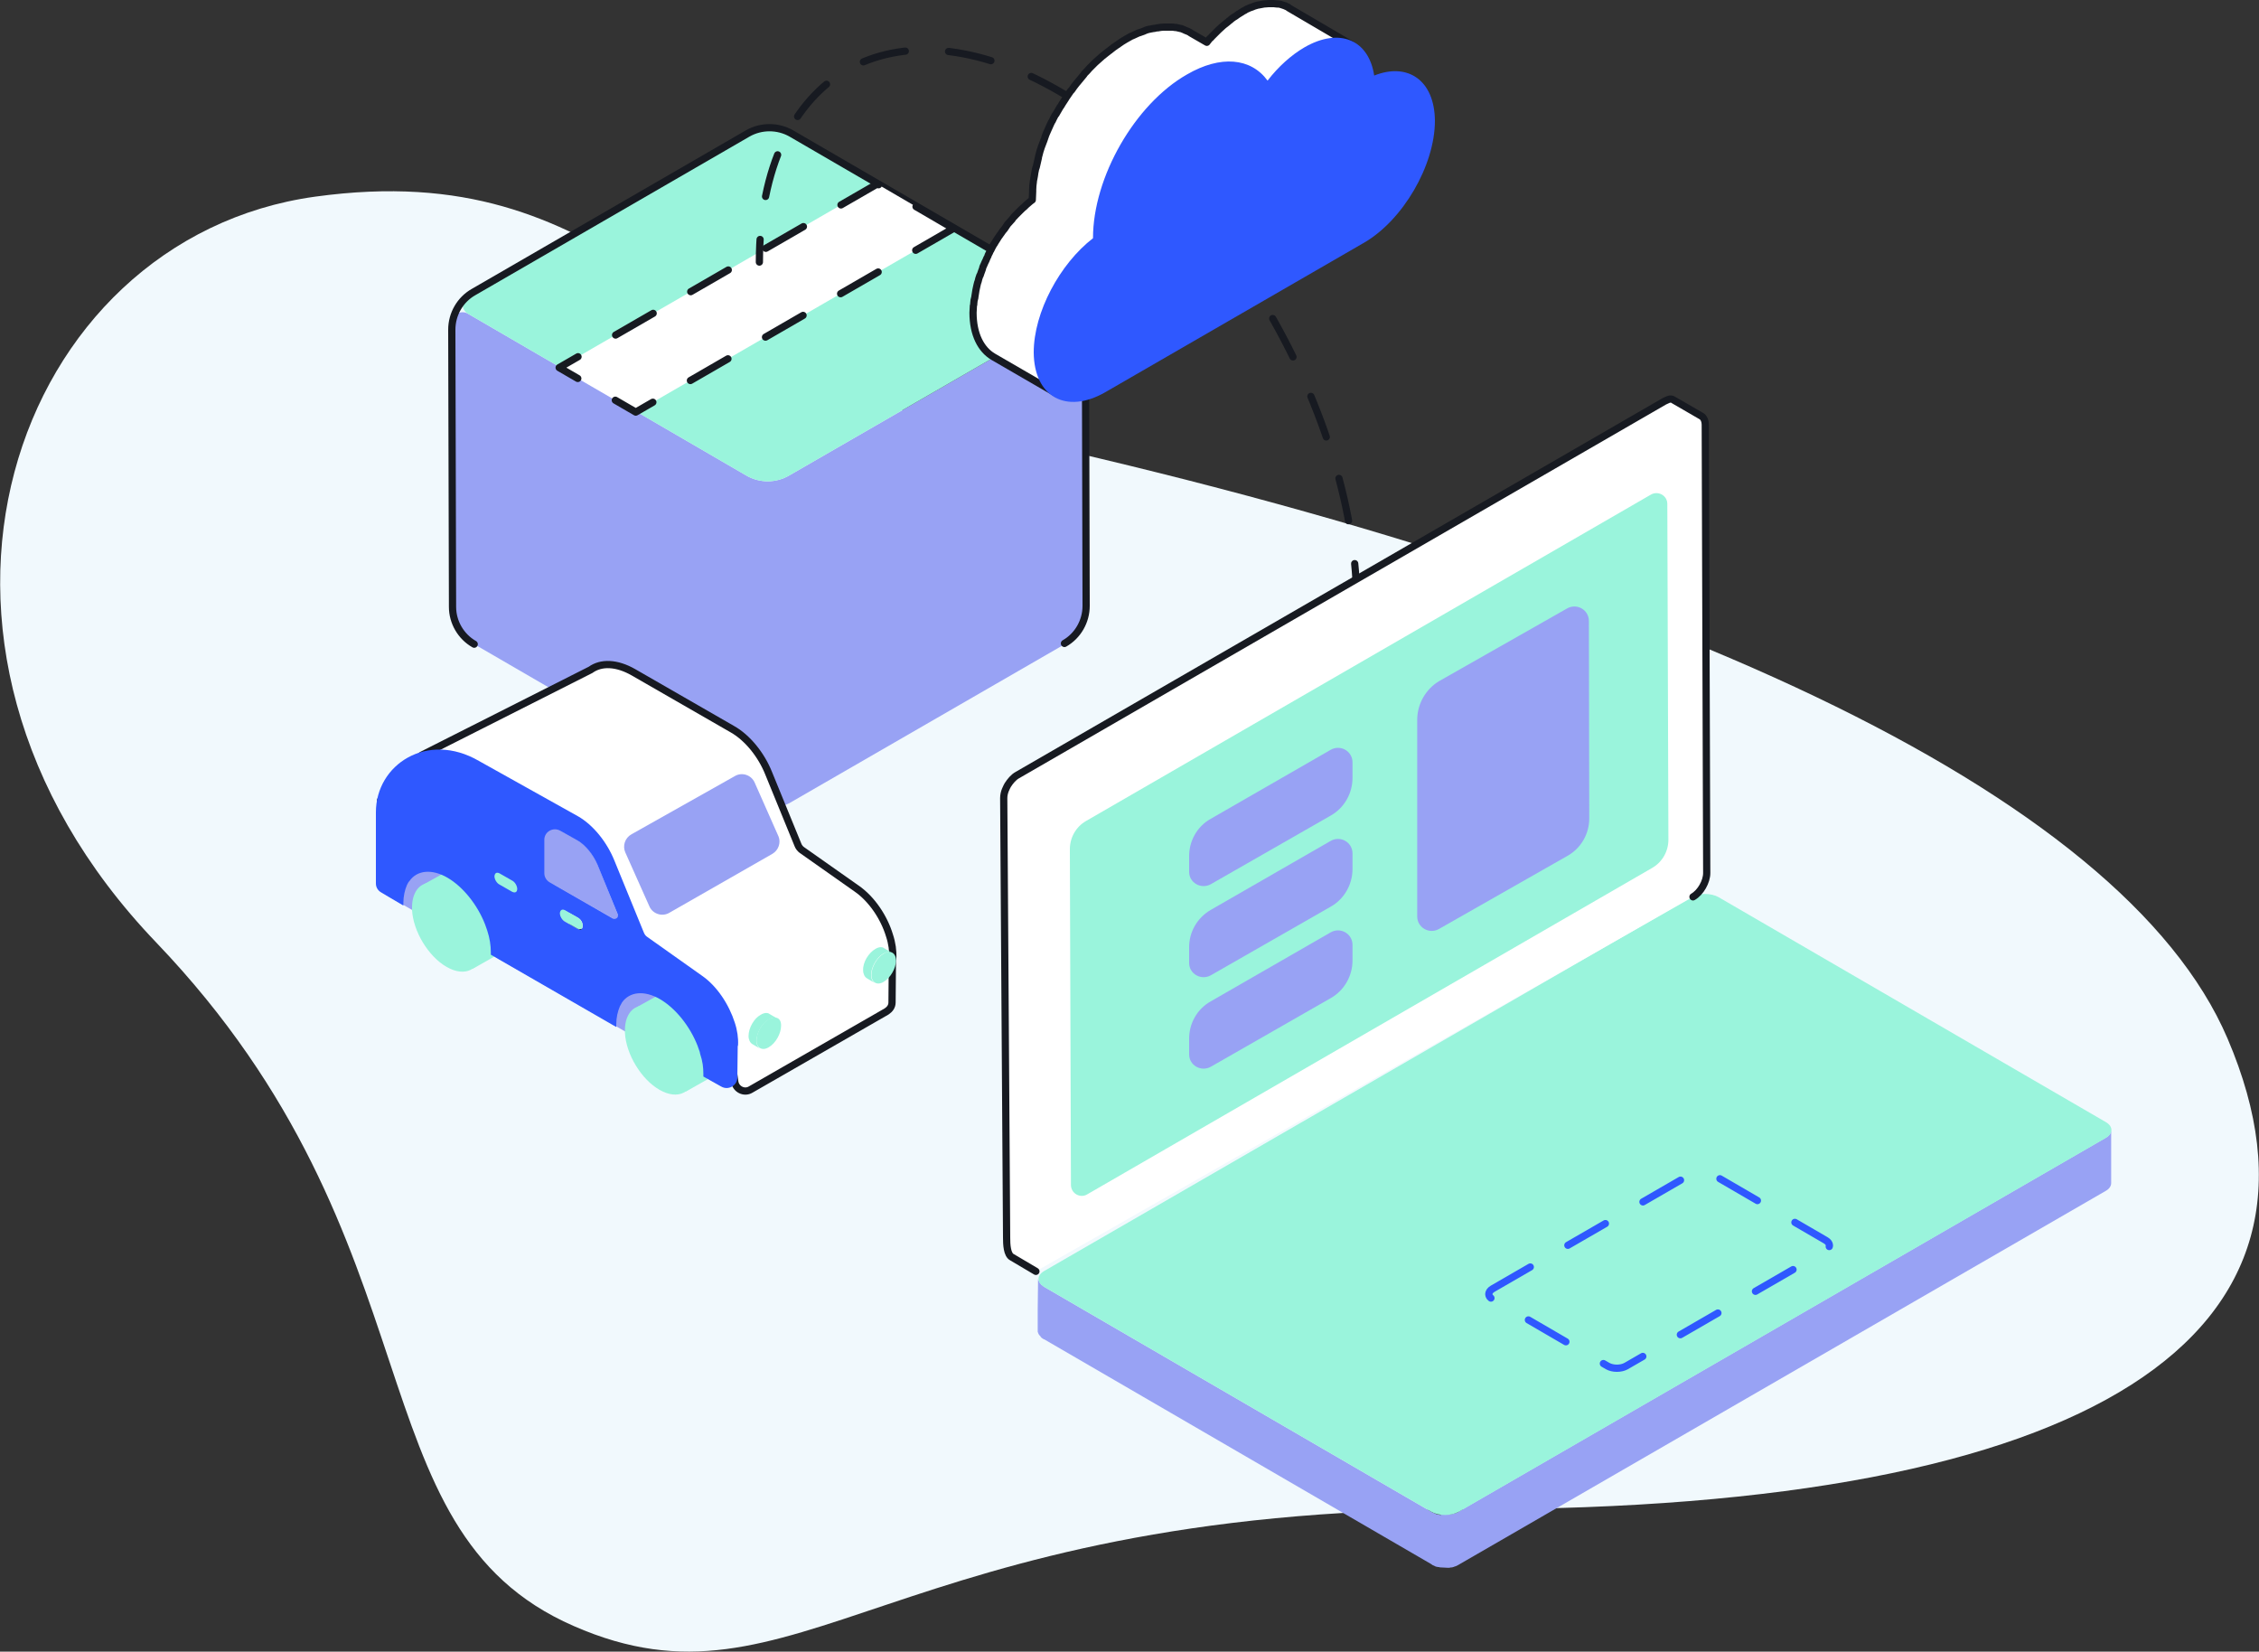 <?xml version="1.0" encoding="utf-8"?>
<!-- Generator: Adobe Illustrator 22.1.0, SVG Export Plug-In . SVG Version: 6.00 Build 0)  -->
<svg version="1.1" id="Слой_1" xmlns="http://www.w3.org/2000/svg" xmlns:xlink="http://www.w3.org/1999/xlink" x="0px" y="0px"
	 viewBox="0 0 625 456.9" style="enable-background:new 0 0 625 456.9;" xml:space="preserve">
<rect x="0" y="0" width="625" height="456.9" fill="#333333" stroke="none"/>
<style type="text/css">
	.st0{fill:#F1F9FD;}
	.st1{fill:#98A2F4;}
	.st2{fill:#9AF4DC;}
	.st3{fill:none;stroke:#171A21;stroke-width:2;stroke-linecap:round;stroke-linejoin:round;stroke-miterlimit:10;}
	
		.st4{fill:#FFFFFF;stroke:#171A21;stroke-width:2;stroke-linecap:round;stroke-linejoin:round;stroke-miterlimit:10;stroke-dasharray:12,12;}
	
		.st5{fill:none;stroke:#171A21;stroke-width:2;stroke-linecap:round;stroke-linejoin:round;stroke-miterlimit:10;stroke-dasharray:12,12;}
	.st6{fill:#FFFFFF;}
	.st7{fill:#2F58FF;}
	
		.st8{fill:none;stroke:#2F58FF;stroke-width:2;stroke-linecap:round;stroke-linejoin:round;stroke-miterlimit:10;stroke-dasharray:12,12;}
	.st9{fill:#FFFFFF;stroke:#171A21;stroke-width:2;stroke-linecap:round;stroke-linejoin:round;stroke-miterlimit:10;}
</style>
<path class="st0" d="M407.4,417.5c-161.7,0-186.9,59.4-248.7,32.3c-61.9-27-35.7-105.7-115.5-189.1c-79.9-83.4-39.3-194.8,44-206.3
	c83.4-11.5,99,46.5,182.6,64.6c187.4,40.6,317.3,100,346.5,168.3C651.3,369.1,579.9,417.5,407.4,417.5z"/>
<g>
	<g>
		<path class="st1" d="M218.4,131.5l77.5-44.7c2-1.2,4.5,0.3,4.5,2.6l0.2,78.4c0,4.3-2.3,8.3-6,10.4L218.7,222
			c-3.7,2.1-8.3,2.1-12,0l-75.5-43.8c-3.7-2.1-6-6.1-6-10.3L125,89.4c0-2.3,2.5-3.8,4.5-2.6l76.9,44.7
			C210.1,133.7,214.7,133.7,218.4,131.5z"/>
		<path class="st2" d="M129.5,86.8l76.9,44.7c3.7,2.2,8.3,2.2,12,0l77.5-44.7c2-1.2,2-4,0-5.2L219,36.9c-3.7-2.2-8.3-2.2-12,0
			l-77.5,44.7C127.5,82.8,127.5,85.7,129.5,86.8z"/>
		<path class="st3" d="M131.2,178.2c-3.7-2.1-6-6.1-6-10.3L125,91.2c0-4.3,2.3-8.3,6-10.4l75.9-43.9c3.7-2.1,8.3-2.1,12,0l75.4,43.8
			c3.7,2.1,6,6.1,6,10.3l0.2,76.6c0,4.3-2.3,8.3-6,10.4"/>
		<path class="st4" d="M263.8,63.2l-21.1-12.3l-88,50.8l21.2,12.3L263.8,63.2z"/>
		<path class="st5" d="M375.4,167.9c0.1-52.4-36.7-116.3-82.4-142.7c-45.6-26.4-82.8-5.2-82.9,47.3"/>
		<path class="st6" d="M374,12.4L356.6,2.2c0,0-0.1,0-0.1-0.1c0,0-0.1,0-0.1-0.1c-0.2-0.1-0.5-0.2-0.7-0.3c0,0-0.1,0-0.1-0.1h-0.1
			c-0.3-0.1-0.6-0.2-0.9-0.3s-0.6-0.2-1-0.2h-0.1c0,0-0.1,0-0.2,0c-0.3,0-0.6-0.1-0.9-0.1h-0.1c-0.4,0-0.7,0-1.1,0h-0.1H351
			c-0.4,0-0.8,0.1-1.3,0.1c-0.5,0.1-1.1,0.2-1.6,0.3H348c-0.3,0.1-0.7,0.2-1,0.3c-0.1,0-0.1,0.1-0.2,0.1c-0.3,0.1-0.6,0.2-0.8,0.3
			h-0.1c-0.1,0-0.1,0.1-0.2,0.1c-0.3,0.1-0.6,0.3-0.9,0.4c-0.1,0.1-0.2,0.1-0.3,0.2c-0.4,0.2-0.8,0.4-1.2,0.7c-0.5,0.3-1,0.6-1.5,1
			c-0.2,0.1-0.3,0.2-0.5,0.3c-0.3,0.2-0.7,0.5-1,0.8c-0.2,0.1-0.4,0.3-0.5,0.4c-0.3,0.3-0.7,0.5-1,0.8c-0.2,0.1-0.3,0.3-0.5,0.4
			c-0.4,0.4-0.8,0.7-1.2,1.1c-0.1,0.1-0.1,0.1-0.2,0.2c-0.1,0.1-0.2,0.2-0.3,0.3c-0.3,0.3-0.6,0.6-0.9,0.9c-0.1,0.1-0.3,0.3-0.4,0.4
			c-0.2,0.2-0.3,0.4-0.5,0.5c-0.1,0.1-0.1,0.1-0.2,0.2c-0.2,0.3-0.5,0.6-0.7,0.9l-4.5-2.6L329.3,9c-0.1,0-0.1-0.1-0.2-0.1
			c-0.3-0.2-0.6-0.3-0.9-0.4c-0.1,0-0.1-0.1-0.2-0.1s-0.1,0-0.2-0.1c-0.3-0.1-0.7-0.3-1-0.4h-0.1c-0.4-0.1-0.8-0.2-1.3-0.3h-0.1
			c-0.1,0-0.1,0-0.2,0c-0.4-0.1-0.7-0.1-1.1-0.1c-0.1,0-0.1,0-0.2,0h-0.1c-0.5,0-1,0-1.5,0h-0.1c-0.1,0-0.1,0-0.2,0
			c-0.5,0-1,0.1-1.6,0.2h-0.1c0,0,0,0-0.1,0s-0.3,0.1-0.4,0.1c-0.2,0-0.5,0.1-0.7,0.1S318.7,8,318.5,8s-0.3,0.1-0.5,0.1h-0.1
			c-0.4,0.1-0.8,0.2-1.2,0.4c-0.1,0-0.1,0-0.2,0.1c-0.5,0.2-0.9,0.3-1.4,0.5H315c-0.1,0-0.2,0.1-0.2,0.1c-0.4,0.2-0.9,0.4-1.3,0.6
			c-0.1,0.1-0.3,0.1-0.5,0.2c-0.5,0.3-1.1,0.6-1.6,0.9c-0.7,0.4-1.3,0.8-2,1.3c-0.1,0.1-0.2,0.2-0.3,0.2c-0.6,0.4-1.3,0.9-1.9,1.4
			c-0.1,0.1-0.2,0.2-0.4,0.3c-0.6,0.5-1.3,1-1.9,1.5l-0.1,0.1c-0.6,0.5-1.2,1.1-1.8,1.6c-0.1,0.1-0.1,0.1-0.2,0.2l-0.1,0.1
			c-0.4,0.4-0.8,0.8-1.2,1.2l-0.1,0.1c-0.4,0.5-0.8,0.9-1.3,1.4l-0.1,0.1c0,0.1-0.1,0.1-0.1,0.2c-0.6,0.8-1.3,1.5-1.9,2.3l-0.1,0.1
			c-0.5,0.6-1,1.3-1.4,1.9c-0.1,0.1-0.1,0.1-0.2,0.2l-0.1,0.1c-0.4,0.6-0.9,1.3-1.3,1.9c0,0.1-0.1,0.1-0.1,0.2
			c-0.1,0.1-0.1,0.2-0.2,0.3c-0.3,0.5-0.7,1-1,1.6c-0.1,0.1-0.1,0.2-0.2,0.3l-0.1,0.1c-0.4,0.6-0.7,1.3-1.1,1.9c0,0,0,0.1-0.1,0.1
			c-0.1,0.1-0.1,0.2-0.2,0.3c-0.3,0.5-0.5,1-0.8,1.6c-0.1,0.1-0.1,0.2-0.2,0.3c0,0.1-0.1,0.2-0.1,0.2c-0.3,0.7-0.6,1.3-0.9,2
			s-0.6,1.3-0.8,2c0,0.1-0.1,0.2-0.1,0.3s-0.1,0.2-0.1,0.3c-0.3,0.7-0.5,1.4-0.8,2.1c-0.3,0.8-0.5,1.6-0.7,2.4
			c0,0.1-0.1,0.2-0.1,0.3s0,0.1,0,0.2c-0.2,0.9-0.4,1.7-0.6,2.6c0,0.1,0,0.1-0.1,0.2c0,0.1,0,0.2-0.1,0.4c-0.1,0.3-0.1,0.7-0.2,1
			c0,0.2-0.1,0.5-0.1,0.7c-0.1,0.4-0.1,0.7-0.2,1.1c0,0.2-0.1,0.3-0.1,0.5v0.1c-0.1,0.8-0.2,1.5-0.2,2.3c0,0.2,0,0.3,0,0.5
			c0,0.8-0.1,1.5-0.1,2.3c-0.6,0.4-1.1,0.9-1.7,1.4c-0.2,0.2-0.3,0.3-0.5,0.5c-0.4,0.3-0.7,0.6-1.1,1l-0.1,0.1
			c-0.4,0.4-0.9,0.9-1.3,1.3c-0.1,0.1-0.2,0.3-0.4,0.4c-0.1,0.1-0.2,0.3-0.3,0.4c-0.1,0.2-0.3,0.4-0.4,0.5c-0.3,0.3-0.6,0.7-0.9,1
			c-0.1,0.1-0.2,0.2-0.3,0.4s-0.3,0.4-0.4,0.6c-0.2,0.3-0.4,0.6-0.6,0.8c-0.1,0.1-0.2,0.2-0.3,0.4c-0.2,0.2-0.3,0.5-0.5,0.7
			s-0.3,0.5-0.5,0.7c-0.1,0.1-0.1,0.2-0.2,0.3c-0.2,0.4-0.5,0.7-0.7,1.1c-0.1,0.2-0.2,0.3-0.3,0.5c0,0,0,0.1-0.1,0.1
			c-0.3,0.5-0.6,1.1-0.9,1.7c0,0,0,0.1-0.1,0.1c-0.1,0.2-0.2,0.3-0.2,0.5c-0.2,0.4-0.4,0.7-0.5,1.1c-0.1,0.1-0.1,0.3-0.2,0.4
			c-0.1,0.2-0.2,0.4-0.3,0.7c-0.1,0.2-0.2,0.4-0.3,0.6c-0.1,0.2-0.2,0.5-0.3,0.7c-0.1,0.2-0.2,0.4-0.3,0.7c0,0.1-0.1,0.2-0.1,0.4
			c-0.1,0.4-0.3,0.7-0.4,1.1c-0.1,0.2-0.1,0.4-0.2,0.6c0,0,0,0.1-0.1,0.1c-0.2,0.6-0.4,1.1-0.5,1.7c0,0.1-0.1,0.2-0.1,0.2
			c-0.1,0.3-0.1,0.5-0.2,0.8c-0.1,0.5-0.2,0.9-0.3,1.4c-0.1,0.6-0.2,1.2-0.3,1.9c0,0.1,0,0.3-0.1,0.4c0,0.1,0,0.3-0.1,0.4
			c0,0.3-0.1,0.7-0.1,1c0,0.2,0,0.4-0.1,0.6c0,0.7-0.1,1.3-0.1,1.9c0,6,2.2,10.2,5.6,12.2l17.6,10.2"/>
		<path class="st3" d="M374,12.4L356.6,2.2c0,0-0.1,0-0.1-0.1c0,0-0.1,0-0.1-0.1c-0.2-0.1-0.5-0.2-0.7-0.3c0,0-0.1,0-0.1-0.1h-0.1
			c-0.3-0.1-0.6-0.2-0.9-0.3s-0.6-0.2-1-0.2h-0.1c0,0-0.1,0-0.2,0c-0.3,0-0.6-0.1-0.9-0.1h-0.1c-0.4,0-0.7,0-1.1,0h-0.1H351
			c-0.4,0-0.8,0.1-1.3,0.1c-0.5,0.1-1.1,0.2-1.6,0.3H348c-0.3,0.1-0.7,0.2-1,0.3c-0.1,0-0.1,0.1-0.2,0.1c-0.3,0.1-0.6,0.2-0.8,0.3
			h-0.1c-0.1,0-0.1,0.1-0.2,0.1c-0.3,0.1-0.6,0.3-0.9,0.4c-0.1,0.1-0.2,0.1-0.3,0.2c-0.4,0.2-0.8,0.4-1.2,0.7c-0.5,0.3-1,0.6-1.5,1
			c-0.2,0.1-0.3,0.2-0.5,0.3c-0.3,0.2-0.7,0.5-1,0.8c-0.2,0.1-0.4,0.3-0.5,0.4c-0.3,0.3-0.7,0.5-1,0.8c-0.2,0.1-0.3,0.3-0.5,0.4
			c-0.4,0.4-0.8,0.7-1.2,1.1c-0.1,0.1-0.1,0.1-0.2,0.2c-0.1,0.1-0.2,0.2-0.3,0.3c-0.3,0.3-0.6,0.6-0.9,0.9c-0.1,0.1-0.3,0.3-0.4,0.4
			c-0.2,0.2-0.3,0.4-0.5,0.5c-0.1,0.1-0.1,0.1-0.2,0.2c-0.2,0.3-0.5,0.6-0.7,0.9l-4.5-2.6L329.3,9c-0.1,0-0.1-0.1-0.2-0.1
			c-0.3-0.2-0.6-0.3-0.9-0.4c-0.1,0-0.1-0.1-0.2-0.1s-0.1,0-0.2-0.1c-0.3-0.1-0.7-0.3-1-0.4h-0.1c-0.4-0.1-0.8-0.2-1.3-0.3h-0.1
			c-0.1,0-0.1,0-0.2,0c-0.4-0.1-0.7-0.1-1.1-0.1c-0.1,0-0.1,0-0.2,0h-0.1c-0.5,0-1,0-1.5,0h-0.1c-0.1,0-0.1,0-0.2,0
			c-0.5,0-1,0.1-1.6,0.2h-0.1c0,0,0,0-0.1,0s-0.3,0.1-0.4,0.1c-0.2,0-0.5,0.1-0.7,0.1S318.7,8,318.5,8s-0.3,0.1-0.5,0.1h-0.1
			c-0.4,0.1-0.8,0.2-1.2,0.4c-0.1,0-0.1,0-0.2,0.1c-0.5,0.2-0.9,0.3-1.4,0.5H315c-0.1,0-0.2,0.1-0.2,0.1c-0.4,0.2-0.9,0.4-1.3,0.6
			c-0.1,0.1-0.3,0.1-0.5,0.2c-0.5,0.3-1.1,0.6-1.6,0.9c-0.7,0.4-1.3,0.8-2,1.3c-0.1,0.1-0.2,0.2-0.3,0.2c-0.6,0.4-1.3,0.9-1.9,1.4
			c-0.1,0.1-0.2,0.2-0.4,0.3c-0.6,0.5-1.3,1-1.9,1.5l-0.1,0.1c-0.6,0.5-1.2,1.1-1.8,1.6c-0.1,0.1-0.1,0.1-0.2,0.2l-0.1,0.1
			c-0.4,0.4-0.8,0.8-1.2,1.2l-0.1,0.1c-0.4,0.5-0.8,0.9-1.3,1.4l-0.1,0.1c0,0.1-0.1,0.1-0.1,0.2c-0.6,0.8-1.3,1.5-1.9,2.3l-0.1,0.1
			c-0.5,0.6-1,1.3-1.4,1.9c-0.1,0.1-0.1,0.1-0.2,0.2l-0.1,0.1c-0.4,0.6-0.9,1.3-1.3,1.9c0,0.1-0.1,0.1-0.1,0.2
			c-0.1,0.1-0.1,0.2-0.2,0.3c-0.3,0.5-0.7,1-1,1.6c-0.1,0.1-0.1,0.2-0.2,0.3l-0.1,0.1c-0.4,0.6-0.7,1.3-1.1,1.9c0,0,0,0.1-0.1,0.1
			c-0.1,0.1-0.1,0.2-0.2,0.3c-0.3,0.5-0.5,1-0.8,1.6c-0.1,0.1-0.1,0.2-0.2,0.3c0,0.1-0.1,0.2-0.1,0.2c-0.3,0.7-0.6,1.3-0.9,2
			s-0.6,1.3-0.8,2c0,0.1-0.1,0.2-0.1,0.3s-0.1,0.2-0.1,0.3c-0.3,0.7-0.5,1.4-0.8,2.1c-0.3,0.8-0.5,1.6-0.7,2.4
			c0,0.1-0.1,0.2-0.1,0.3s0,0.1,0,0.2c-0.2,0.9-0.4,1.7-0.6,2.6c0,0.1,0,0.1-0.1,0.2c0,0.1,0,0.2-0.1,0.4c-0.1,0.3-0.1,0.7-0.2,1
			c0,0.2-0.1,0.5-0.1,0.7c-0.1,0.4-0.1,0.7-0.2,1.1c0,0.2-0.1,0.3-0.1,0.5v0.1c-0.1,0.8-0.2,1.5-0.2,2.3c0,0.2,0,0.3,0,0.5
			c0,0.8-0.1,1.5-0.1,2.3c-0.6,0.4-1.1,0.9-1.7,1.4c-0.2,0.2-0.3,0.3-0.5,0.5c-0.4,0.3-0.7,0.6-1.1,1l-0.1,0.1
			c-0.4,0.4-0.9,0.9-1.3,1.3c-0.1,0.1-0.2,0.3-0.4,0.4c-0.1,0.1-0.2,0.3-0.3,0.4c-0.1,0.2-0.3,0.4-0.4,0.5c-0.3,0.3-0.6,0.7-0.9,1
			c-0.1,0.1-0.2,0.2-0.3,0.4s-0.3,0.4-0.4,0.6c-0.2,0.3-0.4,0.6-0.6,0.8c-0.1,0.1-0.2,0.2-0.3,0.4c-0.2,0.2-0.3,0.5-0.5,0.7
			s-0.3,0.5-0.5,0.7c-0.1,0.1-0.1,0.2-0.2,0.3c-0.2,0.4-0.5,0.7-0.7,1.1c-0.1,0.2-0.2,0.3-0.3,0.5c0,0,0,0.1-0.1,0.1
			c-0.3,0.5-0.6,1.1-0.9,1.7c0,0,0,0.1-0.1,0.1c-0.1,0.2-0.2,0.3-0.2,0.5c-0.2,0.4-0.4,0.7-0.5,1.1c-0.1,0.1-0.1,0.3-0.2,0.4
			c-0.1,0.2-0.2,0.4-0.3,0.7c-0.1,0.2-0.2,0.4-0.3,0.6c-0.1,0.2-0.2,0.5-0.3,0.7c-0.1,0.2-0.2,0.4-0.3,0.7c0,0.1-0.1,0.2-0.1,0.4
			c-0.1,0.4-0.3,0.7-0.4,1.1c-0.1,0.2-0.1,0.4-0.2,0.6c0,0,0,0.1-0.1,0.1c-0.2,0.6-0.4,1.1-0.5,1.7c0,0.1-0.1,0.2-0.1,0.2
			c-0.1,0.3-0.1,0.5-0.2,0.8c-0.1,0.5-0.2,0.9-0.3,1.4c-0.1,0.6-0.2,1.2-0.3,1.9c0,0.1,0,0.3-0.1,0.4c0,0.1,0,0.3-0.1,0.4
			c0,0.3-0.1,0.7-0.1,1c0,0.2,0,0.4-0.1,0.6c0,0.7-0.1,1.3-0.1,1.9c0,6,2.2,10.2,5.6,12.2l17.6,10.2"/>
		<path class="st7" d="M328.4,20.6c9.3-5.4,17.7-4.6,22.3,1.7c3-3.9,6.6-7.1,10.2-9.2c9.7-5.6,17.8-2.1,19.3,7.8
			c9.3-3.7,16.7,1.3,16.8,12.5c0,12.4-8.9,27.6-19.7,33.8l-71.5,41.3c-10.8,6.2-19.7,1.3-19.8-11c0-11.1,7.2-24.5,16.4-31.6
			C302.4,49,314,28.8,328.4,20.6z"/>
		<path class="st1" d="M287.4,354.3C287.4,354.4,287.4,354.4,287.4,354.3c0.1,0.2,0.2,0.4,0.3,0.6c0,0,0,0.1,0.1,0.1
			c0.1,0.2,0.3,0.3,0.4,0.5c0,0,0,0,0.1,0c0.2,0.2,0.4,0.3,0.6,0.5L396,418.2c0.2,0.1,0.5,0.3,0.8,0.4c0.1,0,0.1,0.1,0.2,0.1
			c0.2,0.1,0.3,0.1,0.5,0.2c0.2,0,0.4,0.1,0.5,0.1c0.2,0,0.4,0.1,0.6,0.1c0.1,0,0.1-0.3,0.2-0.3c0.3,0,0.6-0.2,0.9-0.2h0.1
			c0.3,0,0.6,0.3,0.9,0.2l0.1,0.1c0.3,0,0.6,0,0.9-0.1c0.1,0,0.1,0,0.2,0c0.3-0.1,0.5-0.1,0.7-0.2h0.1c0.3-0.1,0.6-0.2,0.8-0.4
			l179-103.4c1.1-0.6,1.6-1.4,1.6-2.2v14.7c0,0.8-0.5,1.6-1.6,2.2l-179,103.4c-0.2,0.1-0.5,0.3-0.8,0.4h-0.1
			c-0.2,0.1-0.3,0.1-0.5,0.2c-0.1,0-0.2,0-0.3,0.1c-0.1,0-0.1,0-0.2,0h-0.1c-0.2,0-0.4,0.1-0.5,0.1s-0.1,0-0.2,0h-0.1
			c-0.1,0-0.1,0-0.2,0c-0.2,0-1.8-0.1-1.9-0.1c-0.2,0-0.3,0-0.5-0.1c-0.1,0-0.1,0-0.2,0c-0.2,0-0.4-0.1-0.5-0.1s-0.2,0-0.3-0.1
			c-0.1,0-0.1-0.1-0.2-0.1s-0.1-0.1-0.2-0.1c-0.3-0.1-0.5-0.2-0.7-0.4l-107.1-62.2c0,0,0,0-0.1,0c-0.2-0.1-0.4-0.3-0.6-0.4
			c0,0,0,0-0.1-0.1s-0.2-0.2-0.3-0.4c0,0,0-0.1-0.1-0.1c0,0,0-0.1-0.1-0.1l-0.1-0.1c-0.1-0.1-0.4-0.8-0.4-0.9v-6l0.1-8.7
			C287.2,354,287.4,354.2,287.4,354.3z"/>
		<path class="st2" d="M288.9,351.6c-2.1,1.2-2.1,3.2,0,4.4L396,418.2c2.1,1.2,5.5,1.2,7.6,0l179-103.4c2.1-1.2,2.1-3.2,0-4.4
			l-107.1-62.2c-2.1-1.2-5.5-1.2-7.6,0L288.9,351.6z"/>
		<path class="st8" d="M413,356.5l55.2-31.9c1.4-0.8,3.7-0.8,5.1,0l31.8,18.5c1.4,0.8,1.4,2.1,0,2.9l-55.2,31.9
			c-1.4,0.8-3.7,0.8-5.1,0L413,359.4C411.5,358.7,411.6,357.3,413,356.5z"/>
		<path class="st6" d="M468.4,248.1c2.1-1.2,3.8-4.2,3.8-6.6l-0.4-123.9c0-1.2-0.4-2.1-1.1-2.5c-2.8-1.6-7.6-4.4-7.6-4.4
			c-0.1-0.1-0.5-0.3-0.8-0.3s-0.5,0-0.7,0.1c-0.5,0.2-0.7,0.3-1.1,0.5l-179,103.4c-1.1,0.6-2,1.7-2.7,2.8c-0.3,0.6-1.1,1.9-1.1,3.6
			c0,1.7,0.8,119.7,0.8,121.6c0,1.8,0.1,4.7,1.5,5.4l6.6,3.9"/>
		<path class="st3" d="M468.4,248.1c2.1-1.2,3.8-4.2,3.8-6.6l-0.4-123.9c0-1.2-0.4-2.1-1.1-2.5c-2.8-1.6-7.6-4.4-7.6-4.4
			c-0.1-0.1-0.5-0.3-0.8-0.3s-0.5,0-0.7,0.1c-0.5,0.2-0.7,0.3-1.1,0.5l-179,103.4c-1.1,0.6-2,1.7-2.7,2.8c-0.3,0.6-1.1,1.9-1.1,3.6
			c0,1.7,0.8,119.7,0.8,121.6c0,1.8,0.1,4.7,1.5,5.4l6.6,3.9"/>
		<path class="st2" d="M461.3,139.4l0.3,92.9c0,3.2-1.7,6.2-4.5,7.8l-156.3,90.3c-2,1.2-4.5-0.3-4.5-2.6l-0.3-92.9
			c0-3.2,1.7-6.2,4.5-7.8l156.3-90.3C458.8,135.7,461.3,137.1,461.3,139.4z"/>
		<path class="st1" d="M335,226.5l33.2-19.1c2.7-1.5,6,0.4,6,3.5v4.3c0,4.3-2.3,8.3-6,10.4l-33.2,19c-2.7,1.5-6-0.4-6-3.4v-4.1
			C328.9,232.7,331.2,228.6,335,226.5z"/>
		<path class="st1" d="M335,251.7l33.2-19.1c2.7-1.5,6,0.4,6,3.5v4.3c0,4.3-2.3,8.3-6,10.4l-33.2,19c-2.7,1.5-6-0.4-6-3.4v-4.1
			C328.9,257.9,331.2,253.9,335,251.7z"/>
		<path class="st1" d="M335,277l33.2-19.1c2.7-1.5,6,0.4,6,3.5v4.3c0,4.3-2.3,8.3-6,10.4l-33.2,19c-2.7,1.5-6-0.4-6-3.4v-4.1
			C328.9,283.2,331.2,279.1,335,277z"/>
		<path class="st1" d="M398.2,188.4l35.4-20.1c2.7-1.5,6,0.4,6,3.5l0.1,54.6c0,4.3-2.3,8.3-6.1,10.4L398.1,257c-2.7,1.5-6-0.4-6-3.5
			v-54.6C392.2,194.6,394.5,190.6,398.2,188.4z"/>
		<g>
			<g>
				<g>
					<path class="st9" d="M105.3,221.4l37.1-21.2l25.9,20.1l-33.2,27.9L105.3,221.4z"/>
					<path class="st9" d="M115.3,211.4c0-1.1,0.6-2.1,1.6-2.6l46.5-23.5c2.9-2.1,7.2-2,11.9,0.7l27.3,15.7c4.1,2.3,8,7,10.1,12.3
						l8.1,19.8c0.2,0.5,0.6,1,1,1.3l15.2,10.7c4.2,2.9,7.6,8,9.1,13c0.7,2.1,1,4.3,0.9,6.2c0,0.2,0,0.5-0.1,0.7c0,0.1,0,0.2,0,0.2
						l-0.1,11.4c0,1.1-0.6,1.9-1.5,2.5l-37.6,21.6c-1.8,1.1-4.1-0.1-4.4-2.1l-2.1-15c-0.1-0.7-0.4-1.3-0.9-1.7l-14.7-14
						c-0.3-0.3-0.6-0.5-0.9-0.6l-41-17.2c-0.2-0.1-0.5-0.2-0.7-0.4l-20-15.5c-0.2-0.2-0.4-0.4-0.6-0.6l-6.6-9.3
						c-0.4-0.5-0.5-1.1-0.5-1.7V211.4z"/>
					<path class="st1" d="M128.4,215.3v15l-7.5-4.4c0,0,0.9-3.6,1.5-5.5l0.2-0.8c0.1-0.4,0.3-0.8,0.4-1.2
						C123.9,216.3,125.9,215.1,128.4,215.3z"/>
					<path class="st1" d="M132.5,216.8l14.8,8.5v16l-15.5-8.9v-15.9C132,216.5,132.3,216.6,132.5,216.8z"/>
					<path class="st1" d="M150.6,227.2l9.2,5.2c2.2,1.3,4.3,3.9,5.5,6.7l6.6,16.3l-21.3-12.2V227.2z"/>
					<path class="st1" d="M161.4,257.8l-3.4-1.9c-0.6-0.3-1-0.9-1.3-1.5c-0.6-1.5,0.2-2.2,1.2-1.7l3.5,2c0.6,0.3,1.1,0.9,1.3,1.5
						C163.1,257.6,162.4,258.3,161.4,257.8z M137.1,243.8l-3.5-1.9c-0.6-0.3-1-0.9-1.3-1.5c-0.6-1.5,0.2-2.2,1.2-1.7l3.5,1.9
						c0.6,0.3,1.1,0.9,1.3,1.5C138.8,243.6,138,244.4,137.1,243.8z M129.9,231.2l-5.7-3.2c-1.1-0.7-1.7-1.9-1.4-3.2
						c0.3-1.2,0.7-2.5,0.9-3.5l0.2-0.8c0.1-0.4,0.3-0.8,0.4-1.2v-0.1c1.3-2.7,5.5-1.7,5.5,1.4L129.9,231.2z M173.6,256.3l-20-11.5
						c-0.9-0.5-1.5-1.5-1.5-2.5v-9.4c0-2.2,2.4-3.6,4.3-2.4l4.9,2.8c2.2,1.3,4.3,3.9,5.5,6.7L173.6,256.3z M148.8,242l-14.1-8.1
						c-0.9-0.6-1.5-1.6-1.5-2.5v-14.3c0.3,0.1,0.5,0.3,0.8,0.4l13.4,7.7c0.9,0.5,1.5,1.5,1.5,2.5L148.8,242L148.8,242z M134.1,212.1
						c-7.1-4.1-13.4-3-15.3,3.8l-0.2,0.8c-0.6,2.1-1.8,3.7-3.3,4.6c-1.6,0.9-3.5,1.1-5.8,0.5s-4,1-4,3.7v19.7c0,1.1,0.6,1.9,1.5,2.5
						l22,12.6c0-0.3,0-0.5,0-0.7c0-1.9,0.4-3.6,1-5c0.2-0.4,0.4-0.8,0.6-1.1c2.1-3,6.2-3.4,10.5-0.9s-7.5-1.7-5.4,3.9
						c0.2,0.6,0.4,1.2,0.6,1.7c0.7,2.1,1,4.2,1,6c0,0.2,0,0.5,0,0.7l50.6,29c0-0.2,0-0.5,0-0.7c0-1.9,0.4-3.6,1-5
						c0.2-0.4,0.4-0.7,0.6-1.1c2.1-3,6.2-3.4,10.5-0.9s-7.5-1.7-5.4,3.9c0.2,0.6,0.4,1.2,0.6,1.7l0.1,0.5c0.7,2.1,0.9,3.7,0.9,5.6
						c0,0.2,0,0.5,0,0.7l3,1.7c1.9,1.1,4.3-0.3,4.3-2.4l0.1-8.2c0-0.1,0-0.2,0-0.2c0-0.2,0-0.5,0.1-0.7c0.1-1.9-0.2-4.1-0.9-6.2
						c-1.6-5-6.1-8.4-10.2-11.5l-15.1-10.7c-0.5-0.4-0.9-0.9-1.1-1.5l-6.8-21.2c0-0.1-0.1-0.2-0.1-0.3c-2.1-5.1-5.9-8.9-10-11.4
						L134.1,212.1z"/>
					<path class="st2" d="M189.7,302l13.6-7.7l-14.5-22.7l-12.6,7L189.7,302z"/>
					<path class="st2" d="M182.6,279.5c-3.6-2-6.7-1.7-8.4,0.7c-0.8,1.2-1.3,2.7-1.3,4.8c0,0.2,0,0.5,0,0.7
						c0.3,5.9,4.5,12.9,9.6,15.8s9.3,0.8,9.7-4.8c0-0.2,0-0.5,0-0.7c0-2-0.5-4.2-1.3-6.2C189.3,285.6,186.2,281.6,182.6,279.5z"/>
					<path class="st2" d="M130.8,268l13.6-7.7l-14.5-22.7l-12.6,7L130.8,268z"/>
					<path class="st2" d="M123.7,245.5c-3.6-2-6.7-1.7-8.4,0.7c-0.8,1.2-1.3,2.7-1.3,4.8c0,0.2,0,0.5,0,0.7
						c0.3,5.9,4.5,12.9,9.6,15.8c5.1,2.9,9.3,0.8,9.7-4.8c0-0.2,0-0.5,0-0.7c0-2-0.5-4.2-1.3-6.2
						C130.4,251.6,127.3,247.6,123.7,245.5z"/>
					<path class="st7" d="M159.9,257l-3.4-1.9c-0.6-0.3-1.1-0.9-1.3-1.5c-0.6-1.5,0.2-2.2,1.2-1.7l3.4,1.9c0.6,0.3,1.1,0.9,1.3,1.5
						C161.5,256.8,160.8,257.6,159.9,257z M152.1,244.1c-0.9-0.5-1.5-1.5-1.5-2.5v-9.3c0-2.2,2.4-3.6,4.4-2.5l4.8,2.7
						c2.2,1.3,4.3,3.9,5.5,6.7l5.6,13.7c0.4,0.9-0.6,1.6-1.4,1.2L152.1,244.1z M132.5,210.5c-14.3-8.3-28.5,1-28.5,14.2v19.7
						c0,1.1,0.6,2,1.5,2.5l6.1,3.6c0-0.3,0-0.5,0-0.7c0-1.9,0.4-3.6,1-5c0.2-0.4,0.4-0.8,0.7-1.1c2.1-3,6.2-3.4,10.5-0.9
						c4.3,2.5,8.3,7.5,10.4,12.9c0.2,0.6,0.4,1.2,0.6,1.7c0.7,2.1,1,4.2,1,6c0,0.2,0,0.5,0,0.7l34.7,20c0-0.2,0-0.5,0-0.7
						c0-1.9,0.4-3.6,1-5c0.2-0.4,0.4-0.7,0.6-1.1c2.1-3,6.2-3.4,10.5-0.9s8.3,7.5,10.4,12.9c0.2,0.6,0.4,1.2,0.6,1.7l0.1,0.5
						c0.7,2.1,0.9,3.7,0.9,5.6c0,0.2,0,0.5,0,0.7l5,2.8c1.9,1.1,4.4-0.3,4.4-2.5l0.1-8.1c0-0.1,0-0.2,0-0.2c0-0.2,0-0.5,0.1-0.7
						c0.1-1.9-0.2-4.1-0.9-6.2c-1.6-5-4.9-10.1-9.1-13l-15.1-10.7c-0.5-0.3-0.8-0.8-1-1.3l-8.1-19.8c-2.1-5.2-5.9-9.9-10.1-12.3
						L132.5,210.5z"/>
					<path class="st2" d="M156.3,251.8l3.5,2c0.8,0.4,1.4,1.5,1.4,2.3c0,0.8-0.6,1.2-1.4,0.8l-3.5-2c-0.8-0.4-1.4-1.5-1.4-2.3
						C155,251.7,155.6,251.4,156.3,251.8z"/>
					<path class="st2" d="M138.2,241.6l3.5,2c0.8,0.4,1.4,1.5,1.4,2.3c0,0.9-0.6,1.2-1.4,0.8l-3.5-2c-0.8-0.4-1.4-1.5-1.4-2.3
						C136.9,241.5,137.4,241.2,138.2,241.6z"/>
					<path class="st1" d="M213.7,236.2l-28.5,16.3c-2,1.2-4.6,0.3-5.5-1.7l-6.7-15c-0.8-1.8-0.1-4,1.7-5l28.6-16.1
						c2-1.2,4.6-0.3,5.5,1.8l6.6,14.9C216.1,233.1,215.4,235.2,213.7,236.2z"/>
					<path class="st2" d="M242.2,262.5c1-0.6,1.9-0.6,2.4-0.2l2.2,1.3c-0.6-0.4-1.5-0.3-2.4,0.2c-1.9,1.1-3.4,3.8-3.4,5.9
						c0,1.1,0.4,1.8,1,2.2l-2.2-1.3c-0.6-0.4-1-1.2-1-2.2C238.7,266.2,240.3,263.6,242.2,262.5z"/>
					<path class="st2" d="M244.5,263.8c-1.9,1.1-3.4,3.8-3.4,5.9s1.6,3,3.4,1.9c1.9-1.1,3.4-3.8,3.4-5.9
						C247.9,263.6,246.3,262.7,244.5,263.8z"/>
					<path class="st2" d="M210.5,280.7c1-0.6,1.9-0.6,2.4-0.2l2.2,1.3c-0.6-0.4-1.5-0.3-2.4,0.2c-1.9,1.1-3.4,3.8-3.4,5.9
						c0,1.1,0.4,1.8,1,2.2l-2.2-1.3c-0.6-0.4-1-1.2-1-2.2C207.1,284.4,208.6,281.7,210.5,280.7z"/>
					<path class="st2" d="M212.7,281.9c-1.9,1.1-3.4,3.8-3.4,5.9s1.6,3,3.4,1.9c1.9-1.1,3.4-3.8,3.4-5.9
						C216.2,281.7,214.7,280.9,212.7,281.9z"/>
				</g>
			</g>
		</g>
	</g>
</g>
</svg>
